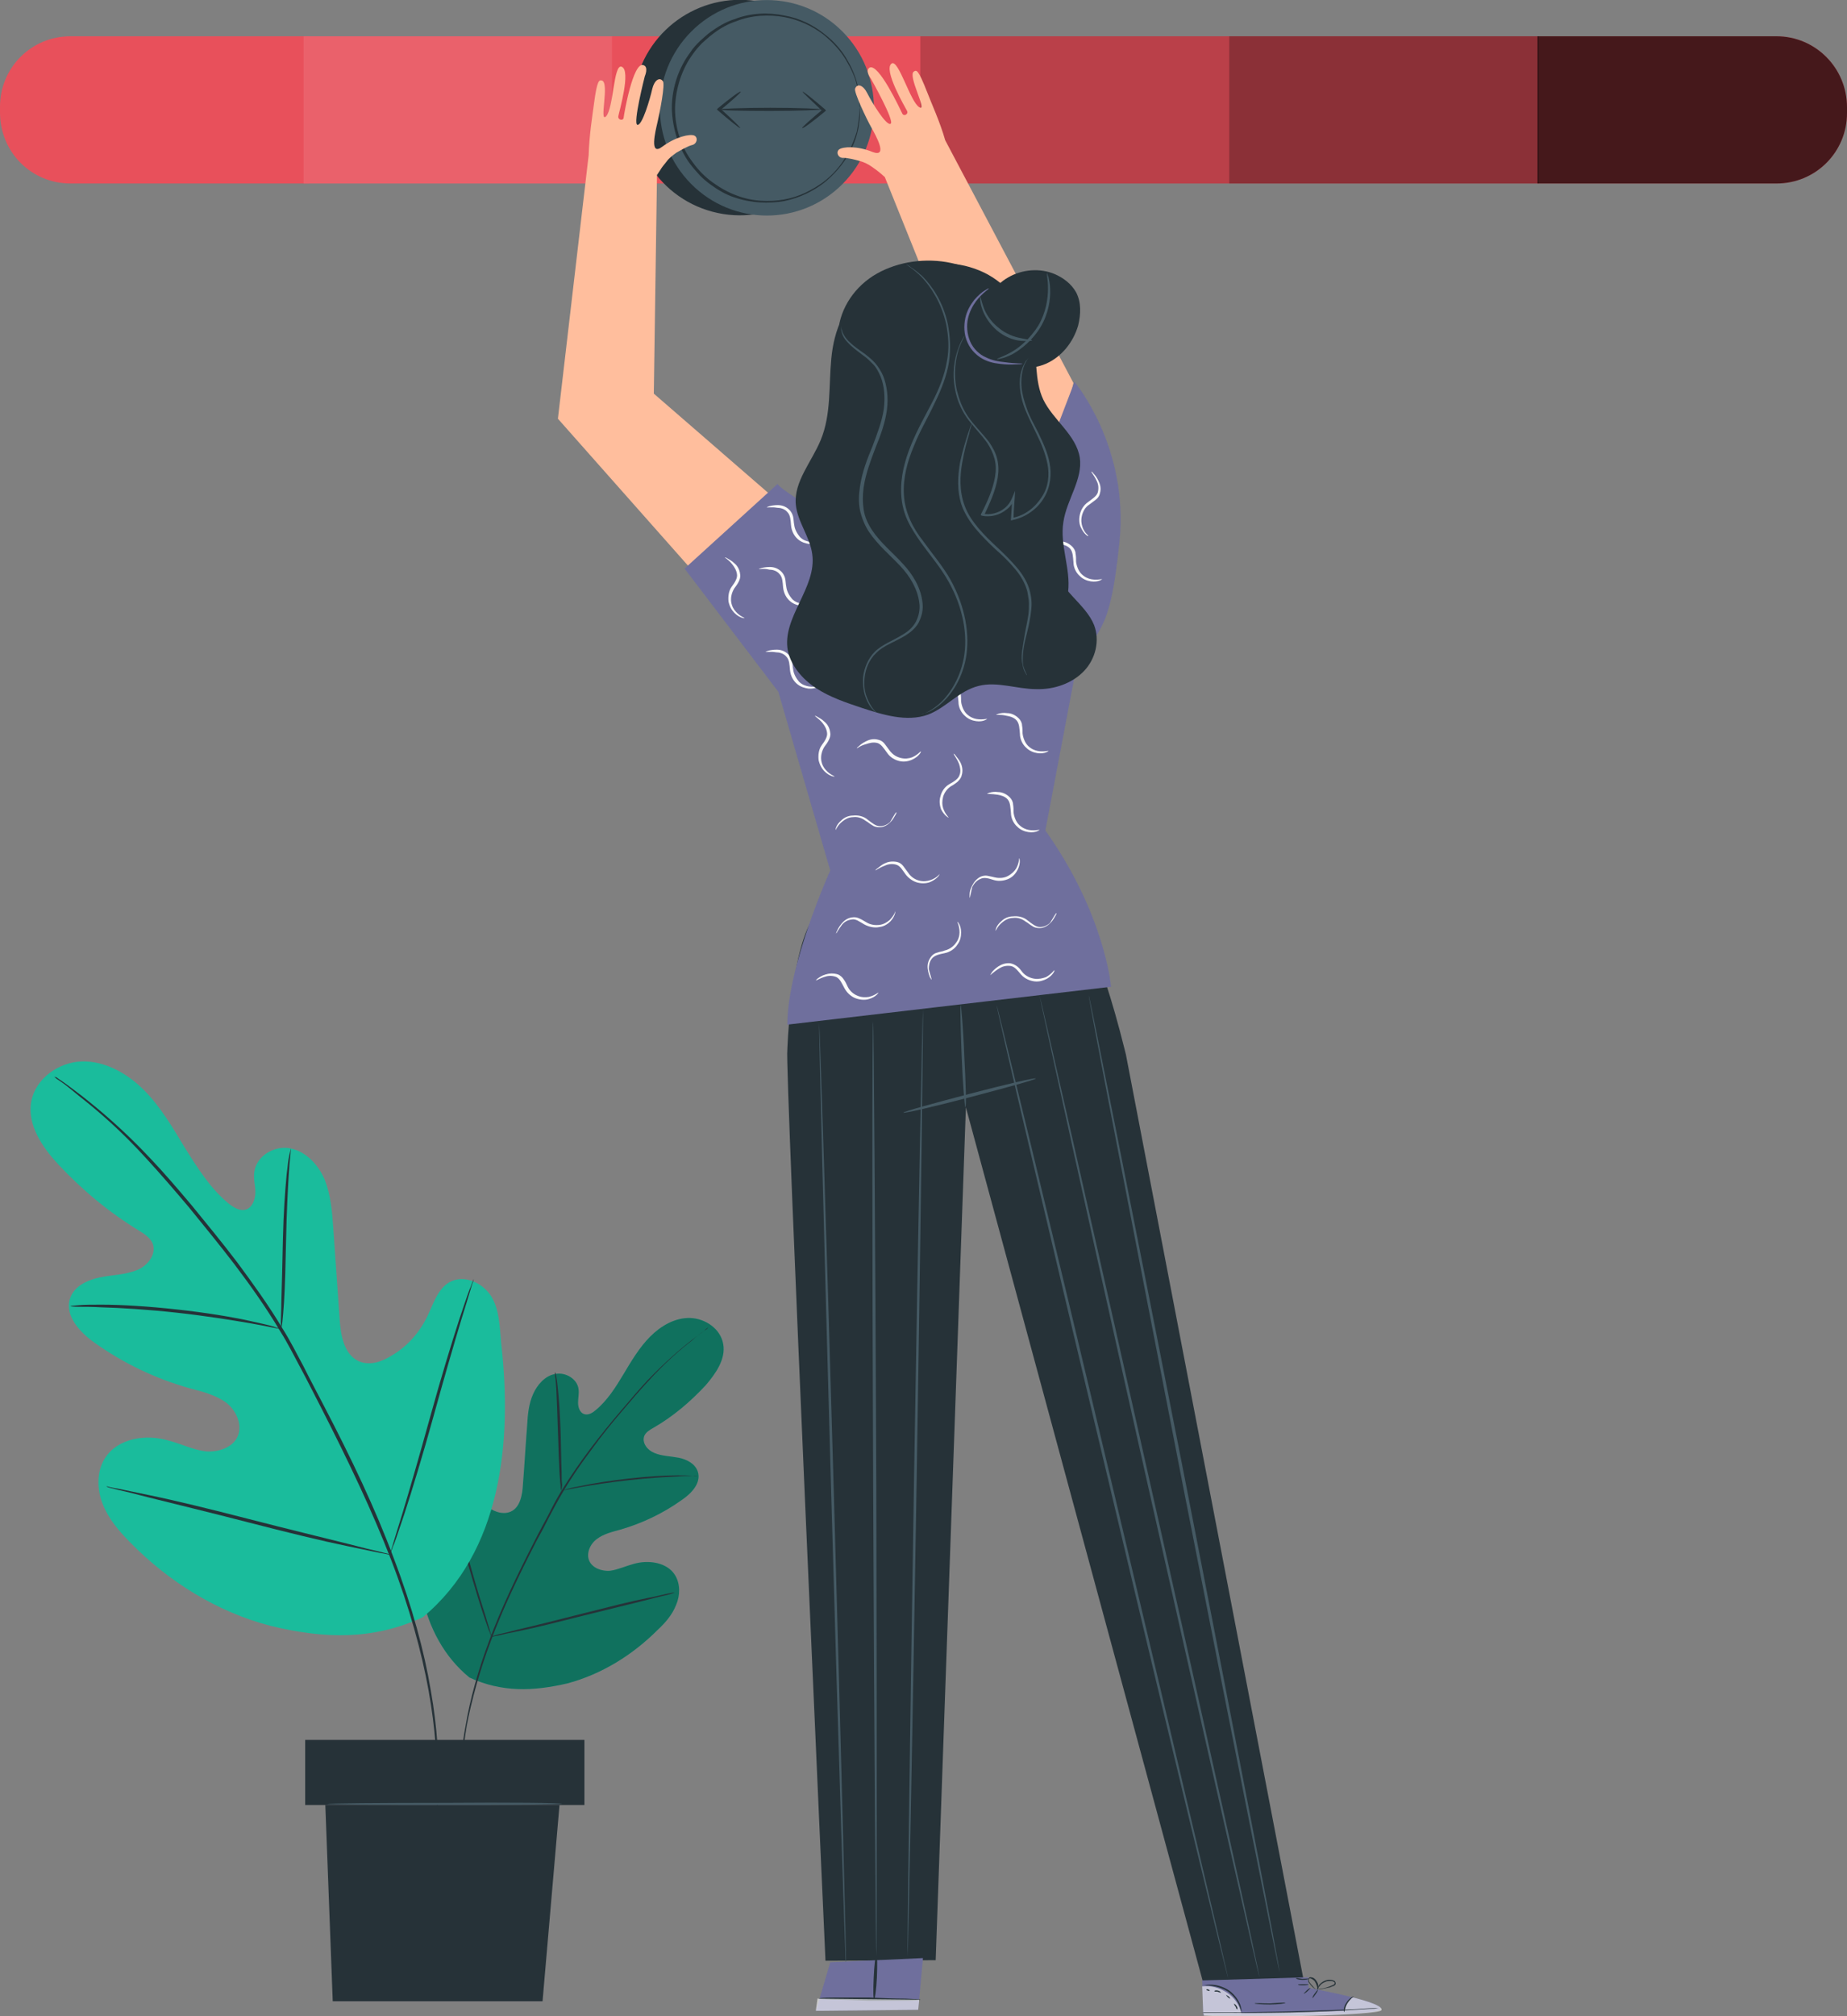 <svg width="99" height="108" viewBox="0 0 99 108" fill="none" xmlns="http://www.w3.org/2000/svg">
<rect x="0" y="0" width="99" height="108" fill="#808080" stroke="none"/>
<g clip-path="url(#clip0_907_478)">
<path d="M16.585 9.829H3.777C1.676 9.829 0 8.143 0 6.029V5.714C0 3.629 1.676 1.943 3.777 1.943H16.585V9.829Z" fill="#E8505B"/>
<path d="M32.858 1.943H16.273V9.829H32.858V1.943Z" fill="#E8505B"/>
<g opacity="0.1">
<path d="M32.858 1.943H16.273V9.829H32.858V1.943Z" fill="white"/>
</g>
<path d="M49.386 1.943H32.801V9.829H49.386V1.943Z" fill="#E8505B"/>
<path d="M65.915 1.943H49.33V9.829H65.915V1.943Z" fill="#E8505B"/>
<g opacity="0.2">
<path d="M65.915 1.943H49.33V9.829H65.915V1.943Z" fill="black"/>
</g>
<path d="M82.472 1.943H65.886V9.829H82.472V1.943Z" fill="#E8505B"/>
<path d="M95.223 9.829H82.415V1.943H95.223C97.296 1.943 99 3.629 99 5.743V6.057C99 8.143 97.324 9.829 95.223 9.829Z" fill="#E8505B"/>
<g opacity="0.4">
<path d="M82.472 1.943H65.886V9.829H82.472V1.943Z" fill="black"/>
</g>
<g opacity="0.7">
<path d="M95.223 9.829H82.415V1.943H95.223C97.296 1.943 99 3.629 99 5.743V6.057C99 8.143 97.324 9.829 95.223 9.829Z" fill="black"/>
</g>
<path d="M45.204 7.235C46.013 4.153 44.184 0.996 41.121 0.183C38.058 -0.631 34.919 1.209 34.111 4.291C33.303 7.373 35.131 10.53 38.194 11.343C41.258 12.156 44.396 10.317 45.204 7.235Z" fill="#263238"/>
<path d="M45.161 9.856C47.401 7.602 47.401 3.948 45.161 1.694C42.92 -0.56 39.288 -0.56 37.048 1.694C34.808 3.948 34.808 7.602 37.048 9.856C39.288 12.11 42.92 12.11 45.161 9.856Z" fill="#455A64"/>
<path d="M46.092 5.771C46.064 5.771 46.092 5.314 45.922 4.543C45.837 4.143 45.638 3.714 45.354 3.229C45.07 2.743 44.644 2.257 44.104 1.829C43.536 1.4 42.826 1.057 42.031 0.914C41.236 0.771 40.299 0.8 39.447 1.143C39.021 1.286 38.595 1.514 38.197 1.829C37.998 1.971 37.828 2.143 37.629 2.314C37.459 2.486 37.288 2.686 37.146 2.886C36.55 3.686 36.209 4.743 36.181 5.8C36.181 6.886 36.522 7.914 37.146 8.714C37.288 8.914 37.459 9.114 37.629 9.286C37.8 9.457 37.998 9.629 38.197 9.771C38.595 10.057 38.992 10.286 39.447 10.457C40.327 10.8 41.236 10.829 42.031 10.686C42.855 10.543 43.536 10.171 44.104 9.771C44.672 9.343 45.07 8.857 45.354 8.371C45.638 7.886 45.808 7.429 45.922 7.057C46.092 6.2 46.064 5.771 46.092 5.771C46.092 5.771 46.092 5.8 46.092 5.857C46.092 5.914 46.092 6 46.092 6.086C46.092 6.2 46.092 6.314 46.064 6.486C46.035 6.629 46.035 6.829 45.978 7C45.893 7.4 45.723 7.857 45.439 8.343C45.155 8.829 44.729 9.343 44.161 9.8C43.593 10.229 42.883 10.6 42.031 10.771C41.207 10.914 40.27 10.886 39.361 10.572C38.907 10.429 38.481 10.171 38.084 9.886C37.885 9.743 37.686 9.571 37.516 9.4C37.345 9.2 37.175 9.029 37.004 8.8C36.38 7.971 36.039 6.886 36.01 5.8C36.01 4.686 36.38 3.629 37.004 2.8C37.146 2.571 37.317 2.4 37.516 2.2C37.714 2.029 37.885 1.857 38.084 1.714C38.481 1.429 38.907 1.171 39.361 1.029C40.242 0.686 41.179 0.657 42.031 0.829C42.855 0.971 43.593 1.343 44.161 1.8C44.729 2.229 45.155 2.743 45.439 3.257C45.723 3.743 45.893 4.229 45.978 4.6C46.035 4.8 46.064 4.971 46.064 5.114C46.092 5.257 46.092 5.4 46.092 5.514C46.092 5.6 46.092 5.686 46.092 5.743V5.771Z" fill="#263238"/>
<path d="M39.674 6.857C39.645 6.886 39.106 6.457 38.481 5.915L38.424 5.857L38.481 5.8C39.134 5.257 39.674 4.857 39.702 4.915C39.731 4.943 39.219 5.4 38.595 5.915V5.8C39.219 6.372 39.702 6.829 39.674 6.857Z" fill="#263238"/>
<path d="M43.025 4.914C43.053 4.886 43.593 5.314 44.218 5.857L44.275 5.914L44.218 5.972C43.565 6.514 43.025 6.914 42.997 6.857C42.968 6.829 43.479 6.372 44.104 5.857V5.972C43.508 5.4 42.997 4.943 43.025 4.914Z" fill="#263238"/>
<path d="M44.047 5.858C44.047 5.886 42.798 5.943 41.293 5.943C39.759 5.943 38.538 5.915 38.538 5.858C38.538 5.829 39.788 5.772 41.293 5.772C42.798 5.772 44.047 5.829 44.047 5.858Z" fill="#263238"/>
<path d="M25.162 89.858C22.407 87.6 22.066 83.743 22.436 80.372C22.492 79.8 22.492 79.2 22.805 78.715C23.117 78.229 23.77 77.943 24.253 78.229C24.651 78.457 24.793 78.972 24.991 79.4C25.247 79.972 25.701 80.457 26.213 80.772C26.553 81 26.979 81.143 27.377 80.972C27.888 80.743 28.002 80.058 28.03 79.515C28.115 78.457 28.172 77.4 28.257 76.343C28.286 75.772 28.343 75.2 28.57 74.686C28.797 74.172 29.223 73.686 29.762 73.6C30.302 73.486 30.955 73.858 31.012 74.429C31.041 74.657 30.984 74.886 30.984 75.143C30.984 75.372 31.069 75.657 31.296 75.743C31.523 75.829 31.75 75.686 31.921 75.543C32.546 75.029 33 74.315 33.426 73.6C33.852 72.886 34.278 72.172 34.846 71.6C35.414 71.029 36.181 70.572 37.004 70.6C37.8 70.629 38.623 71.172 38.765 72C38.907 72.8 38.367 73.572 37.828 74.2C37.004 75.086 36.067 75.886 35.016 76.486C34.818 76.6 34.619 76.715 34.534 76.915C34.392 77.286 34.704 77.686 35.073 77.829C35.471 78 35.925 78 36.38 78.086C36.806 78.172 37.26 78.4 37.402 78.829C37.601 79.429 37.061 80 36.55 80.343C35.556 81.058 34.42 81.6 33.227 81.943C32.801 82.058 32.347 82.172 32.006 82.429C31.637 82.686 31.41 83.2 31.58 83.6C31.75 84 32.262 84.172 32.688 84.143C33.114 84.086 33.54 83.886 33.966 83.772C34.761 83.543 35.755 83.686 36.181 84.372C36.465 84.829 36.465 85.457 36.238 85.972C36.039 86.486 35.67 86.915 35.272 87.286C33.909 88.657 32.233 89.686 30.416 90.172C28.57 90.6 26.894 90.657 25.162 89.858Z" fill="#1ABC9C"/>
<g opacity="0.4">
<path d="M25.162 89.858C22.407 87.6 22.066 83.743 22.436 80.372C22.492 79.8 22.492 79.2 22.805 78.715C23.117 78.229 23.77 77.943 24.253 78.229C24.651 78.457 24.793 78.972 24.991 79.4C25.247 79.972 25.701 80.457 26.213 80.772C26.553 81 26.979 81.143 27.377 80.972C27.888 80.743 28.002 80.058 28.03 79.515C28.115 78.457 28.172 77.4 28.257 76.343C28.286 75.772 28.343 75.2 28.57 74.686C28.797 74.172 29.223 73.686 29.762 73.6C30.302 73.486 30.955 73.858 31.012 74.429C31.041 74.657 30.984 74.886 30.984 75.143C30.984 75.372 31.069 75.657 31.296 75.743C31.523 75.829 31.75 75.686 31.921 75.543C32.546 75.029 33 74.315 33.426 73.6C33.852 72.886 34.278 72.172 34.846 71.6C35.414 71.029 36.181 70.572 37.004 70.6C37.8 70.629 38.623 71.172 38.765 72C38.907 72.8 38.367 73.572 37.828 74.2C37.004 75.086 36.067 75.886 35.016 76.486C34.818 76.6 34.619 76.715 34.534 76.915C34.392 77.286 34.704 77.686 35.073 77.829C35.471 78 35.925 78 36.38 78.086C36.806 78.172 37.26 78.4 37.402 78.829C37.601 79.429 37.061 80 36.55 80.343C35.556 81.058 34.42 81.6 33.227 81.943C32.801 82.058 32.347 82.172 32.006 82.429C31.637 82.686 31.41 83.2 31.58 83.6C31.75 84 32.262 84.172 32.688 84.143C33.114 84.086 33.54 83.886 33.966 83.772C34.761 83.543 35.755 83.686 36.181 84.372C36.465 84.829 36.465 85.457 36.238 85.972C36.039 86.486 35.67 86.915 35.272 87.286C33.909 88.657 32.233 89.686 30.416 90.172C28.57 90.6 26.894 90.657 25.162 89.858Z" fill="black"/>
</g>
<path d="M37.97 71.086C37.97 71.086 37.942 71.115 37.913 71.143C37.856 71.172 37.8 71.229 37.743 71.286C37.572 71.4 37.345 71.572 37.061 71.829C36.465 72.286 35.641 73 34.732 74C34.278 74.486 33.795 75.057 33.284 75.657C32.773 76.257 32.233 76.915 31.722 77.629C31.183 78.343 30.643 79.115 30.16 79.943C29.904 80.372 29.677 80.8 29.45 81.229C29.223 81.686 28.996 82.115 28.74 82.572C27.803 84.4 26.951 86.172 26.326 87.857C25.701 89.514 25.276 91.086 25.02 92.429C24.793 93.772 24.736 94.857 24.707 95.629C24.707 96 24.707 96.314 24.736 96.486C24.736 96.572 24.736 96.657 24.736 96.715C24.736 96.772 24.736 96.8 24.736 96.8C24.736 96.8 24.736 96.772 24.736 96.715C24.736 96.657 24.736 96.572 24.707 96.486C24.679 96.286 24.679 96 24.679 95.6C24.679 94.829 24.707 93.743 24.963 92.4C25.19 91.057 25.616 89.486 26.241 87.829C26.866 86.143 27.718 84.372 28.655 82.543C28.882 82.086 29.138 81.629 29.365 81.2C29.592 80.743 29.819 80.314 30.075 79.886C30.586 79.057 31.126 78.286 31.665 77.572C32.205 76.857 32.745 76.2 33.256 75.6C33.767 75 34.25 74.429 34.704 73.943C35.641 72.972 36.465 72.257 37.061 71.8C37.345 71.572 37.601 71.4 37.743 71.286C37.828 71.229 37.885 71.2 37.913 71.172C37.97 71.086 37.97 71.086 37.97 71.086Z" fill="#263238"/>
<path d="M30.075 79.829C30.075 79.829 30.047 79.743 30.047 79.572C30.018 79.4 30.018 79.172 29.99 78.886C29.961 78.315 29.933 77.543 29.904 76.657C29.876 75.8 29.848 75 29.819 74.429C29.791 74.143 29.791 73.915 29.762 73.772C29.734 73.6 29.734 73.515 29.762 73.515C29.762 73.515 29.791 73.6 29.819 73.743C29.848 73.886 29.876 74.115 29.904 74.4C29.961 74.972 30.018 75.743 30.047 76.629C30.075 77.486 30.075 78.257 30.103 78.858C30.103 79.115 30.103 79.343 30.132 79.543C30.103 79.743 30.103 79.829 30.075 79.829Z" fill="#263238"/>
<path d="M37.402 79.057C37.402 79.057 37.288 79.057 37.118 79.057C36.919 79.057 36.664 79.057 36.323 79.086C35.67 79.115 34.732 79.172 33.71 79.286C32.688 79.4 31.779 79.543 31.126 79.657C30.785 79.715 30.529 79.772 30.359 79.8C30.189 79.829 30.075 79.857 30.075 79.857C30.075 79.857 30.16 79.829 30.359 79.772C30.529 79.715 30.813 79.657 31.126 79.6C31.779 79.457 32.688 79.314 33.71 79.2C34.732 79.086 35.641 79.029 36.323 79.029C36.664 79.029 36.919 79.029 37.118 79.057C37.317 79.029 37.402 79.057 37.402 79.057Z" fill="#263238"/>
<path d="M26.326 87.657C26.326 87.657 26.298 87.629 26.298 87.572C26.27 87.486 26.241 87.4 26.184 87.286C26.099 87.057 25.985 86.715 25.843 86.286C25.559 85.429 25.219 84.229 24.821 82.886C24.452 81.543 24.111 80.343 23.827 79.486C23.685 79.057 23.6 78.715 23.515 78.457C23.486 78.343 23.458 78.257 23.43 78.172C23.401 78.115 23.401 78.086 23.401 78.086C23.401 78.086 23.43 78.115 23.458 78.172C23.486 78.257 23.515 78.343 23.572 78.457C23.657 78.686 23.77 79.029 23.912 79.457C24.196 80.314 24.537 81.514 24.935 82.857C25.304 84.2 25.645 85.4 25.929 86.257C26.071 86.686 26.156 87.029 26.241 87.286C26.27 87.4 26.298 87.486 26.326 87.572C26.298 87.629 26.326 87.657 26.326 87.657Z" fill="#263238"/>
<path d="M36.152 85.314C36.152 85.314 36.124 85.343 36.067 85.343C35.982 85.372 35.897 85.4 35.783 85.429C35.528 85.486 35.158 85.572 34.732 85.686C33.852 85.914 32.631 86.2 31.268 86.543C29.904 86.886 28.683 87.2 27.803 87.372C27.349 87.457 26.979 87.543 26.752 87.6C26.639 87.629 26.553 87.629 26.468 87.657C26.411 87.657 26.355 87.686 26.355 87.657C26.355 87.657 26.383 87.629 26.44 87.629C26.525 87.6 26.61 87.572 26.724 87.543C26.979 87.486 27.349 87.4 27.775 87.286C28.655 87.086 29.876 86.772 31.239 86.429C32.602 86.086 33.824 85.772 34.704 85.6C35.158 85.514 35.499 85.429 35.755 85.372C35.868 85.343 35.954 85.343 36.039 85.314C36.124 85.314 36.152 85.314 36.152 85.314Z" fill="#263238"/>
<path d="M22.663 86.629C26.894 83.115 27.462 77.2 26.866 71.972C26.781 71.086 26.781 70.172 26.326 69.429C25.843 68.686 24.849 68.257 24.083 68.686C23.458 69.057 23.231 69.829 22.918 70.486C22.492 71.372 21.839 72.115 21.015 72.6C20.476 72.943 19.823 73.172 19.226 72.914C18.431 72.543 18.261 71.514 18.204 70.657C18.09 69.029 17.977 67.4 17.863 65.772C17.806 64.886 17.721 64 17.409 63.2C17.068 62.4 16.415 61.686 15.563 61.514C14.711 61.343 13.745 61.914 13.632 62.772C13.575 63.143 13.688 63.486 13.688 63.857C13.688 64.229 13.546 64.629 13.234 64.772C12.893 64.914 12.524 64.686 12.24 64.457C11.274 63.657 10.593 62.572 9.911 61.486C9.258 60.4 8.605 59.286 7.725 58.4C6.844 57.514 5.651 56.829 4.402 56.857C3.152 56.886 1.903 57.772 1.676 59C1.448 60.257 2.272 61.457 3.124 62.372C4.402 63.743 5.85 64.943 7.441 65.914C7.725 66.086 8.037 66.286 8.179 66.6C8.406 67.172 7.923 67.8 7.355 68.029C6.731 68.286 6.021 68.286 5.339 68.429C4.657 68.572 3.948 68.914 3.749 69.572C3.465 70.486 4.288 71.372 5.055 71.914C6.617 73.029 8.349 73.857 10.195 74.372C10.849 74.543 11.53 74.714 12.098 75.114C12.638 75.514 13.007 76.286 12.751 76.915C12.496 77.543 11.7 77.8 11.019 77.743C10.337 77.657 9.713 77.343 9.059 77.172C7.838 76.8 6.305 77.029 5.623 78.114C5.169 78.829 5.197 79.8 5.509 80.572C5.822 81.372 6.39 82.029 6.986 82.629C9.059 84.743 11.644 86.343 14.484 87.086C17.409 87.8 19.993 87.857 22.663 86.629Z" fill="#1ABC9C"/>
<path d="M2.897 57.657C2.897 57.657 2.925 57.686 2.982 57.743C3.039 57.8 3.152 57.857 3.266 57.943C3.522 58.114 3.862 58.4 4.317 58.772C5.225 59.486 6.503 60.572 7.895 62.114C8.605 62.886 9.343 63.743 10.139 64.686C10.905 65.629 11.729 66.629 12.581 67.743C13.405 68.829 14.257 70.029 15.023 71.314C15.421 71.943 15.762 72.629 16.131 73.314C16.5 74 16.841 74.686 17.21 75.4C18.658 78.229 19.965 80.972 20.959 83.543C21.953 86.114 22.606 88.514 22.975 90.572C23.344 92.629 23.429 94.314 23.429 95.486C23.429 96.057 23.429 96.514 23.401 96.829C23.401 96.972 23.401 97.086 23.401 97.171C23.401 97.257 23.401 97.286 23.401 97.286C23.401 97.286 23.401 97.257 23.429 97.171C23.429 97.086 23.458 96.972 23.458 96.829C23.486 96.514 23.515 96.057 23.515 95.486C23.515 94.314 23.458 92.6 23.089 90.543C22.748 88.486 22.095 86.057 21.101 83.457C20.135 80.857 18.829 78.114 17.352 75.286C16.983 74.572 16.614 73.886 16.273 73.2C15.904 72.514 15.563 71.829 15.165 71.2C14.398 69.914 13.546 68.743 12.723 67.629C11.899 66.543 11.047 65.514 10.28 64.572C9.485 63.629 8.747 62.772 8.037 62.029C6.617 60.514 5.311 59.429 4.402 58.714C3.947 58.371 3.578 58.086 3.323 57.914C3.209 57.829 3.096 57.772 3.039 57.714C2.925 57.686 2.897 57.657 2.897 57.657Z" fill="#263238"/>
<path d="M15.08 71.172C15.08 71.172 15.108 71.029 15.137 70.8C15.165 70.543 15.194 70.2 15.222 69.772C15.279 68.886 15.307 67.686 15.336 66.343C15.364 65 15.421 63.8 15.478 62.915C15.506 62.486 15.534 62.115 15.563 61.886C15.591 61.629 15.591 61.515 15.591 61.515C15.591 61.515 15.563 61.657 15.506 61.886C15.449 62.115 15.421 62.486 15.364 62.915C15.279 63.8 15.194 65 15.165 66.343C15.137 67.657 15.108 68.858 15.08 69.772C15.08 70.172 15.052 70.543 15.052 70.8C15.052 71.029 15.08 71.172 15.08 71.172Z" fill="#263238"/>
<path d="M3.777 69.972C3.777 69.972 3.947 70 4.231 70C4.515 70 4.941 70 5.453 70.029C6.475 70.057 7.895 70.143 9.457 70.314C11.019 70.486 12.439 70.714 13.433 70.886C13.944 70.972 14.342 71.057 14.626 71.114C14.91 71.171 15.08 71.2 15.08 71.2C15.08 71.2 14.938 71.143 14.654 71.057C14.37 70.972 13.973 70.886 13.461 70.772C12.439 70.543 11.047 70.314 9.485 70.143C7.923 69.972 6.503 69.886 5.453 69.886C4.941 69.886 4.515 69.886 4.231 69.914C3.919 69.943 3.777 69.943 3.777 69.972Z" fill="#263238"/>
<path d="M20.902 83.257C20.902 83.257 20.93 83.2 20.959 83.115C21.015 83 21.044 82.858 21.129 82.686C21.271 82.315 21.441 81.772 21.669 81.115C22.095 79.8 22.663 77.943 23.231 75.886C23.799 73.829 24.338 71.972 24.736 70.657C24.935 70 25.105 69.486 25.219 69.086C25.275 68.915 25.304 68.772 25.36 68.657C25.389 68.572 25.389 68.515 25.389 68.515C25.389 68.515 25.36 68.572 25.332 68.657C25.275 68.772 25.247 68.915 25.162 69.086C25.02 69.457 24.849 70 24.622 70.657C24.196 71.972 23.628 73.829 23.06 75.886C22.492 77.943 21.953 79.8 21.555 81.115C21.356 81.772 21.186 82.286 21.072 82.686C21.015 82.858 20.987 83 20.93 83.115C20.902 83.2 20.902 83.257 20.902 83.257Z" fill="#263238"/>
<path d="M5.708 79.629C5.708 79.629 5.765 79.657 5.85 79.686C5.964 79.714 6.106 79.743 6.305 79.8C6.702 79.886 7.27 80.028 7.923 80.2C9.287 80.543 11.189 81 13.291 81.543C15.392 82.086 17.267 82.543 18.658 82.829C19.34 82.971 19.908 83.086 20.305 83.171C20.476 83.2 20.646 83.228 20.76 83.257C20.873 83.286 20.93 83.286 20.93 83.286C20.93 83.286 20.873 83.257 20.788 83.228C20.675 83.2 20.533 83.171 20.334 83.114C19.936 83.028 19.368 82.886 18.715 82.714C17.352 82.371 15.449 81.914 13.348 81.371C11.246 80.829 9.372 80.371 7.98 80.086C7.299 79.943 6.731 79.829 6.333 79.743C6.163 79.714 5.992 79.686 5.879 79.657C5.765 79.629 5.737 79.6 5.708 79.629Z" fill="#263238"/>
<path d="M17.437 96.686L17.835 107.2H29.081L29.99 96.686H17.437Z" fill="#263238"/>
<path d="M31.325 93.2H16.358V96.686H31.325V93.2Z" fill="#263238"/>
<path d="M30.132 96.629C30.132 96.657 27.32 96.686 23.827 96.686C20.334 96.686 17.523 96.657 17.523 96.629C17.523 96.6 20.334 96.572 23.827 96.572C27.32 96.543 30.132 96.572 30.132 96.629Z" fill="#455A64"/>
<path d="M69.862 106L60.349 56.486C60.32 56.4 60.32 56.343 60.292 56.257C58.843 50.429 57.679 49 57.679 49L43.451 49.4C42.343 51.429 42.201 56.257 42.201 56.257C42.059 56.857 44.246 105.029 44.246 105.029L50.153 105L51.772 59.314L64.466 106.114L69.862 106Z" fill="#263238"/>
<path d="M55.521 57.771C55.521 57.829 53.959 58.257 51.999 58.771C50.039 59.286 48.421 59.657 48.421 59.6C48.421 59.543 49.983 59.114 51.942 58.6C53.902 58.086 55.492 57.714 55.521 57.771Z" fill="#455A64"/>
<path d="M45.354 105.628C45.325 105.628 44.956 94.257 44.559 80.228C44.161 66.2 43.877 54.8 43.905 54.8C43.934 54.8 44.303 66.171 44.7 80.2C45.098 94.228 45.382 105.628 45.354 105.628Z" fill="#455A64"/>
<path d="M46.972 104.771C46.944 104.771 46.859 93.572 46.802 79.743C46.745 65.914 46.745 54.714 46.802 54.714C46.83 54.714 46.916 65.914 46.972 79.743C47.001 93.572 47.001 104.771 46.972 104.771Z" fill="#455A64"/>
<path d="M49.472 54.057C49.5 54.057 49.358 65.4 49.131 79.429C48.904 93.429 48.676 104.8 48.648 104.8C48.62 104.8 48.762 93.457 48.989 79.429C49.216 65.4 49.443 54.057 49.472 54.057Z" fill="#455A64"/>
<path d="M51.743 59.314C51.715 59.314 51.602 58.086 51.545 56.572C51.488 55.057 51.459 53.829 51.488 53.829C51.516 53.829 51.63 55.057 51.687 56.572C51.772 58.086 51.8 59.314 51.743 59.314Z" fill="#455A64"/>
<path d="M65.83 105.971C65.801 105.971 62.961 94.314 59.553 79.914C56.117 65.514 53.362 53.829 53.419 53.829C53.447 53.829 56.287 65.486 59.695 79.886C63.103 94.257 65.858 105.943 65.83 105.971Z" fill="#455A64"/>
<path d="M67.505 105.914C67.477 105.914 64.807 94.143 61.541 79.629C58.275 65.115 55.691 53.315 55.719 53.315C55.748 53.315 58.417 65.057 61.683 79.6C64.949 94.115 67.562 105.914 67.505 105.914Z" fill="#455A64"/>
<path d="M68.584 105.629C68.556 105.629 66.227 93.943 63.387 79.486C60.576 65.029 58.304 53.315 58.361 53.315C58.389 53.315 60.718 65 63.558 79.457C66.369 93.886 68.641 105.629 68.584 105.629Z" fill="#455A64"/>
<path d="M44.502 29.286L35.045 21.086L35.215 9.371L35.386 9.114C35.471 8.971 35.584 8.829 35.726 8.657C35.868 8.457 36.067 8.314 36.266 8.171C36.522 8.029 36.862 7.829 37.089 7.771C37.373 7.714 37.43 7.343 37.203 7.257C36.976 7.171 36.237 7.314 35.499 7.857C34.789 8.4 35.13 7.029 35.243 6.543C35.357 6.057 35.669 4.486 35.528 4.343C35.357 4.114 35.073 4.286 34.959 4.771C34.846 5.286 34.42 6.743 34.164 6.686C33.909 6.629 34.562 4.086 34.562 4.086C34.562 4.086 34.789 3.571 34.477 3.486C33.937 3.314 33.454 6.057 33.426 6.314C33.398 6.486 33.114 6.429 33.142 6.229C33.17 6.029 33.852 3.743 33.312 3.571C32.886 3.429 32.886 5.8 32.489 6.229C32.091 6.629 32.688 4.429 32.262 4.314C32.12 4.286 32.006 4.257 31.836 5.571C31.75 6.2 31.58 7.286 31.552 8.314L29.904 22.429L39.447 33.2L44.502 29.286Z" fill="#FFBE9D"/>
<path d="M44.502 105.114L43.735 107.714L49.216 107.657L49.471 104.886L44.502 105.114Z" fill="#6F6F9D"/>
<path d="M49.33 107.114C49.33 107.143 49.017 107.171 48.534 107.171C48.051 107.171 47.342 107.171 46.603 107.171C45.893 107.143 45.24 107.114 44.672 107.114C44.189 107.086 43.877 107.086 43.877 107.057C43.877 107.029 44.189 107 44.672 107C45.155 107 45.865 107 46.603 107C47.313 107.029 47.966 107.057 48.534 107.057C49.017 107.086 49.33 107.086 49.33 107.114Z" fill="#263238"/>
<path d="M46.972 104.771C47.029 104.771 47.029 105.286 47.001 105.943C46.972 106.571 46.887 107.114 46.859 107.114C46.802 107.114 46.802 106.6 46.83 105.943C46.859 105.286 46.916 104.771 46.972 104.771Z" fill="#263238"/>
<g opacity="0.6">
<path d="M43.735 107.714L49.216 107.657L49.273 107.114L43.82 107.057L43.735 107.657" fill="white"/>
</g>
<path d="M48.989 3.828C48.62 4.028 49.755 6.028 49.273 5.743C48.79 5.457 48.165 3.171 47.796 3.4C47.313 3.714 48.534 5.771 48.62 5.943C48.705 6.114 48.449 6.257 48.364 6.086C48.25 5.857 47.086 3.343 46.603 3.628C46.348 3.8 46.688 4.228 46.688 4.228C46.688 4.228 47.966 6.486 47.739 6.628C47.512 6.771 46.717 5.457 46.49 5C46.262 4.543 45.95 4.457 45.836 4.743C45.751 4.914 46.433 6.343 46.688 6.8C46.944 7.257 47.626 8.457 46.774 8.143C45.95 7.8 45.183 7.857 44.984 8C44.786 8.143 44.928 8.486 45.212 8.457C45.439 8.457 45.808 8.543 46.092 8.628C46.319 8.686 46.546 8.8 46.745 8.943C46.916 9.057 47.057 9.171 47.2 9.286L47.427 9.486L52.169 21.257L47.853 31.343L54.527 33.857L57.537 20.514L50.664 7.514C50.38 6.514 49.926 5.543 49.699 4.943C49.216 3.714 49.131 3.743 48.989 3.828Z" fill="#FFBE9D"/>
<path d="M70.146 106.485L70.118 105.914L64.438 106.085L64.495 107.943H64.836C66.397 107.971 72.787 108.028 73.81 107.714C75.002 107.371 70.146 106.485 70.146 106.485Z" fill="#6F6F9D"/>
<g opacity="0.6">
<path d="M66.54 107.857C66.454 107.428 66.17 107 65.773 106.743C65.375 106.485 64.921 106.343 64.438 106.4L64.495 107.885L66.54 107.857Z" fill="white"/>
</g>
<g opacity="0.6">
<path d="M72.532 107C72.532 107 74.236 107.4 74.037 107.686C73.838 107.943 67.363 108.114 64.523 107.971V107.857L72.049 107.714C72.049 107.686 72.191 107 72.532 107Z" fill="white"/>
</g>
<path d="M64.409 107.828C64.409 107.828 64.438 107.828 64.495 107.828C64.58 107.828 64.665 107.828 64.779 107.828C65.063 107.828 65.403 107.828 65.801 107.828C66.681 107.828 67.874 107.828 69.209 107.8C70.544 107.771 71.737 107.714 72.617 107.657C73.014 107.628 73.355 107.6 73.639 107.6C73.753 107.6 73.838 107.571 73.923 107.571C73.98 107.571 74.008 107.571 74.008 107.571C74.008 107.571 73.98 107.571 73.923 107.571C73.838 107.571 73.753 107.571 73.639 107.571C73.355 107.571 73.014 107.6 72.617 107.628C71.737 107.657 70.544 107.714 69.237 107.743C67.903 107.771 66.71 107.8 65.829 107.8C65.432 107.8 65.091 107.8 64.807 107.8C64.694 107.8 64.608 107.8 64.523 107.8C64.466 107.828 64.409 107.828 64.409 107.828Z" fill="#263238"/>
<path d="M72.049 107.771C72.077 107.771 72.077 107.543 72.219 107.314C72.361 107.086 72.56 106.943 72.56 106.943C72.56 106.914 72.305 107.028 72.162 107.286C71.992 107.514 72.02 107.771 72.049 107.771Z" fill="#263238"/>
<path d="M70.345 107.028C70.373 107.028 70.43 106.942 70.515 106.828C70.601 106.714 70.657 106.6 70.629 106.6C70.601 106.6 70.544 106.685 70.459 106.8C70.373 106.914 70.345 107 70.345 107.028Z" fill="#263238"/>
<path d="M69.891 106.8C69.891 106.8 70.004 106.742 70.089 106.657C70.175 106.571 70.26 106.485 70.231 106.485C70.231 106.485 70.118 106.542 70.033 106.628C69.947 106.714 69.862 106.8 69.891 106.8Z" fill="#263238"/>
<path d="M69.578 106.314C69.578 106.343 69.72 106.343 69.862 106.343C70.033 106.343 70.146 106.314 70.146 106.314C70.146 106.286 70.004 106.286 69.862 106.286C69.72 106.286 69.578 106.286 69.578 106.314Z" fill="#263238"/>
<path d="M69.465 105.971C69.465 106 69.607 106.057 69.805 106.057C70.004 106.057 70.146 106.028 70.146 106C70.146 105.971 70.004 106 69.805 106C69.635 105.971 69.465 105.943 69.465 105.971Z" fill="#263238"/>
<path d="M70.515 106.542C70.515 106.542 70.657 106.571 70.885 106.542C70.998 106.514 71.14 106.485 71.282 106.457C71.339 106.428 71.424 106.4 71.509 106.371C71.538 106.342 71.595 106.314 71.595 106.257C71.595 106.2 71.566 106.142 71.538 106.114C71.197 105.942 70.856 106.142 70.714 106.314C70.657 106.4 70.629 106.485 70.601 106.542C70.601 106.6 70.601 106.628 70.601 106.628C70.601 106.628 70.629 106.485 70.771 106.342C70.828 106.257 70.941 106.2 71.083 106.142C71.197 106.114 71.396 106.085 71.509 106.171C71.566 106.2 71.538 106.285 71.481 106.314C71.424 106.342 71.339 106.371 71.282 106.4C71.14 106.457 71.027 106.485 70.913 106.514C70.657 106.542 70.515 106.542 70.515 106.542Z" fill="#263238"/>
<path d="M70.629 106.571C70.629 106.571 70.686 106.485 70.657 106.343C70.657 106.257 70.601 106.171 70.544 106.085C70.487 106 70.402 105.914 70.231 105.914C70.146 105.914 70.118 106.028 70.118 106.085C70.118 106.143 70.146 106.2 70.175 106.228C70.231 106.314 70.288 106.371 70.345 106.428C70.459 106.543 70.544 106.571 70.544 106.571C70.544 106.571 70.459 106.514 70.373 106.4C70.317 106.343 70.26 106.285 70.203 106.2C70.146 106.143 70.118 106 70.203 105.971C70.288 105.971 70.402 106.057 70.459 106.114C70.515 106.2 70.544 106.257 70.572 106.343C70.629 106.485 70.601 106.571 70.629 106.571Z" fill="#263238"/>
<path d="M64.495 106.371C64.495 106.371 64.665 106.343 64.921 106.371C65.176 106.4 65.517 106.485 65.829 106.685C66.142 106.914 66.341 107.2 66.426 107.428C66.511 107.657 66.54 107.8 66.54 107.8C66.54 107.8 66.54 107.771 66.54 107.685C66.54 107.628 66.511 107.514 66.483 107.4C66.397 107.171 66.199 106.857 65.886 106.628C65.546 106.4 65.176 106.314 64.921 106.314C64.779 106.314 64.694 106.314 64.608 106.343C64.523 106.371 64.495 106.371 64.495 106.371Z" fill="#263238"/>
<path d="M67.249 107.314C67.249 107.342 67.619 107.371 68.073 107.371C68.528 107.371 68.897 107.314 68.897 107.285C68.897 107.257 68.528 107.285 68.073 107.314C67.619 107.314 67.249 107.285 67.249 107.314Z" fill="#263238"/>
<path d="M66.142 107.342C66.142 107.342 66.17 107.428 66.227 107.485C66.255 107.571 66.284 107.628 66.312 107.628C66.341 107.628 66.341 107.542 66.284 107.457C66.227 107.371 66.142 107.314 66.142 107.342Z" fill="#263238"/>
<path d="M65.716 106.857C65.716 106.857 65.744 106.914 65.801 106.971C65.858 107.028 65.915 107.057 65.943 107.057C65.943 107.057 65.915 107 65.858 106.943C65.773 106.886 65.716 106.857 65.716 106.857Z" fill="#263238"/>
<path d="M65.091 106.657C65.091 106.686 65.176 106.686 65.261 106.686C65.347 106.714 65.403 106.743 65.432 106.743C65.46 106.743 65.403 106.657 65.29 106.629C65.176 106.6 65.091 106.629 65.091 106.657Z" fill="#263238"/>
<path d="M64.665 106.571C64.665 106.6 64.694 106.628 64.75 106.628C64.807 106.657 64.836 106.657 64.836 106.628C64.836 106.6 64.807 106.571 64.75 106.571C64.722 106.543 64.694 106.543 64.665 106.571Z" fill="#263238"/>
<path d="M57.565 36.4L56.032 44.486C59.241 49 59.553 52.857 59.553 52.857L42.201 54.886C42.201 51.714 44.502 46.629 44.502 46.629L41.719 37.057L36.692 30.457L41.69 25.914C41.605 26.171 46.376 28.943 46.376 28.943L53.249 29C53.249 29 53.646 29.029 54.243 29.2L57.594 20.457C57.594 20.457 60.519 23.914 60.008 29C59.44 34.571 58.787 33.2 57.565 36.4Z" fill="#6F6F9D"/>
<path d="M48.052 43.514C48.052 43.514 48.052 43.572 47.995 43.657C47.938 43.743 47.881 43.886 47.739 44.029C47.597 44.172 47.398 44.314 47.143 44.314C47.001 44.314 46.859 44.286 46.745 44.2C46.632 44.143 46.518 44.029 46.404 43.972C46.177 43.8 45.95 43.743 45.723 43.772C45.496 43.772 45.297 43.886 45.155 44C44.871 44.229 44.814 44.457 44.786 44.457C44.786 44.457 44.786 44.2 45.098 43.943C45.24 43.8 45.467 43.686 45.723 43.686C45.978 43.657 46.291 43.714 46.518 43.914C46.745 44.086 46.944 44.257 47.171 44.257C47.398 44.257 47.597 44.143 47.711 44.029C47.91 43.686 48.023 43.486 48.052 43.514Z" fill="#FAFAFA"/>
<path d="M56.628 48.914C56.628 48.914 56.628 48.971 56.571 49.057C56.515 49.143 56.458 49.285 56.316 49.428C56.174 49.571 55.975 49.714 55.719 49.714C55.578 49.714 55.435 49.685 55.322 49.6C55.208 49.543 55.095 49.428 54.981 49.371C54.754 49.2 54.527 49.143 54.3 49.171C54.072 49.171 53.873 49.285 53.731 49.4C53.447 49.628 53.391 49.857 53.362 49.857C53.362 49.857 53.362 49.6 53.675 49.343C53.817 49.2 54.044 49.086 54.3 49.086C54.555 49.057 54.867 49.114 55.095 49.314C55.322 49.486 55.521 49.657 55.748 49.657C55.975 49.657 56.174 49.543 56.287 49.428C56.486 49.114 56.6 48.886 56.628 48.914Z" fill="#FAFAFA"/>
<path d="M51.119 40.371C51.119 40.371 51.176 40.4 51.232 40.485C51.289 40.571 51.403 40.685 51.488 40.857C51.573 41.028 51.63 41.285 51.545 41.542C51.516 41.685 51.403 41.8 51.318 41.885C51.204 41.971 51.09 42.057 50.977 42.114C50.75 42.257 50.608 42.485 50.551 42.685C50.494 42.914 50.494 43.114 50.551 43.285C50.664 43.628 50.863 43.771 50.835 43.8C50.835 43.8 50.608 43.685 50.437 43.343C50.38 43.171 50.324 42.914 50.409 42.657C50.466 42.4 50.636 42.142 50.892 42C51.147 41.857 51.374 41.714 51.431 41.514C51.516 41.314 51.46 41.085 51.403 40.914C51.261 40.571 51.09 40.4 51.119 40.371Z" fill="#FAFAFA"/>
<path d="M51.971 48.086C51.971 48.086 51.971 48.028 51.971 47.914C51.971 47.8 51.999 47.657 52.084 47.486C52.169 47.314 52.283 47.114 52.539 46.971C52.652 46.914 52.823 46.886 52.936 46.914C53.078 46.943 53.22 46.971 53.334 47C53.59 47.057 53.845 47.028 54.044 46.914C54.243 46.8 54.385 46.657 54.47 46.514C54.64 46.2 54.612 45.971 54.64 45.971C54.64 45.971 54.725 46.228 54.555 46.571C54.47 46.743 54.328 46.943 54.101 47.057C53.873 47.171 53.561 47.228 53.277 47.143C52.993 47.057 52.766 46.971 52.539 47.086C52.34 47.171 52.198 47.343 52.113 47.514C52.028 47.857 51.999 48.114 51.971 48.086Z" fill="#FAFAFA"/>
<path d="M53.078 52.228C53.078 52.228 53.107 52.171 53.163 52.086C53.22 52 53.334 51.886 53.504 51.771C53.675 51.657 53.902 51.571 54.157 51.6C54.299 51.628 54.413 51.685 54.527 51.771C54.64 51.857 54.725 51.971 54.811 52.086C54.981 52.285 55.237 52.4 55.464 52.428C55.691 52.457 55.89 52.4 56.06 52.343C56.373 52.171 56.486 51.971 56.515 51.971C56.543 51.971 56.458 52.228 56.117 52.428C55.947 52.514 55.719 52.6 55.464 52.571C55.208 52.543 54.924 52.428 54.725 52.2C54.527 51.971 54.385 51.771 54.157 51.743C53.93 51.714 53.731 51.771 53.589 51.857C53.249 52.057 53.078 52.257 53.078 52.228Z" fill="#FAFAFA"/>
<path d="M43.735 52.514C43.735 52.514 43.763 52.457 43.849 52.4C43.934 52.343 44.047 52.257 44.246 52.2C44.416 52.143 44.672 52.114 44.928 52.2C45.041 52.257 45.155 52.343 45.24 52.486C45.325 52.6 45.382 52.743 45.439 52.857C45.552 53.086 45.751 53.257 45.978 53.343C46.177 53.429 46.404 53.429 46.575 53.4C46.916 53.314 47.086 53.143 47.086 53.172C47.086 53.172 46.972 53.4 46.575 53.514C46.404 53.572 46.149 53.572 45.893 53.486C45.638 53.4 45.41 53.2 45.268 52.943C45.126 52.686 45.041 52.457 44.842 52.343C44.644 52.257 44.416 52.257 44.246 52.314C43.934 52.4 43.735 52.543 43.735 52.514Z" fill="#FAFAFA"/>
<path d="M53.391 38.285C53.391 38.285 53.447 38.257 53.533 38.228C53.646 38.2 53.788 38.171 53.987 38.2C54.186 38.2 54.413 38.285 54.612 38.486C54.697 38.571 54.782 38.714 54.782 38.857C54.811 39 54.811 39.143 54.811 39.285C54.839 39.543 54.953 39.8 55.095 39.943C55.265 40.114 55.464 40.2 55.634 40.228C55.975 40.285 56.202 40.2 56.202 40.228C56.202 40.228 56.004 40.4 55.606 40.343C55.407 40.314 55.18 40.228 55.01 40.057C54.811 39.886 54.669 39.6 54.669 39.314C54.64 39.028 54.64 38.771 54.498 38.6C54.356 38.428 54.129 38.371 53.959 38.343C53.618 38.257 53.391 38.314 53.391 38.285Z" fill="#FAFAFA"/>
<path d="M58.503 25.257C58.503 25.257 58.559 25.285 58.616 25.371C58.701 25.457 58.787 25.571 58.872 25.742C58.957 25.914 59.042 26.142 58.957 26.428C58.929 26.571 58.843 26.685 58.73 26.771C58.616 26.857 58.503 26.942 58.389 27.028C58.162 27.171 58.048 27.4 57.991 27.628C57.935 27.857 57.963 28.057 58.02 28.228C58.133 28.571 58.361 28.685 58.332 28.714C58.332 28.742 58.105 28.628 57.935 28.257C57.849 28.085 57.821 27.828 57.878 27.571C57.935 27.314 58.077 27.057 58.332 26.885C58.559 26.714 58.787 26.571 58.843 26.371C58.9 26.143 58.872 25.942 58.787 25.771C58.645 25.457 58.474 25.285 58.503 25.257Z" fill="#FAFAFA"/>
<path d="M50.096 36.571C50.096 36.571 50.153 36.543 50.238 36.514C50.352 36.486 50.494 36.457 50.693 36.486C50.892 36.486 51.119 36.571 51.318 36.771C51.403 36.857 51.488 37 51.488 37.143C51.516 37.285 51.516 37.428 51.516 37.571C51.545 37.828 51.658 38.086 51.8 38.228C51.971 38.4 52.169 38.486 52.34 38.514C52.681 38.571 52.908 38.486 52.908 38.514C52.908 38.514 52.709 38.685 52.312 38.628C52.113 38.6 51.886 38.514 51.715 38.343C51.516 38.171 51.374 37.886 51.374 37.6C51.346 37.314 51.346 37.057 51.204 36.886C51.062 36.714 50.835 36.657 50.664 36.628C50.324 36.543 50.096 36.6 50.096 36.571Z" fill="#FAFAFA"/>
<path d="M56.259 29.086C56.259 29.086 56.316 29.057 56.401 29.029C56.515 29 56.657 28.971 56.855 29C57.054 29 57.281 29.086 57.48 29.286C57.565 29.372 57.651 29.514 57.651 29.657C57.679 29.8 57.679 29.943 57.679 30.086C57.707 30.343 57.821 30.6 57.963 30.743C58.133 30.914 58.332 31 58.503 31.029C58.843 31.086 59.071 31 59.071 31.029C59.071 31.029 58.872 31.2 58.474 31.143C58.275 31.114 58.048 31.029 57.878 30.857C57.679 30.686 57.537 30.4 57.537 30.114C57.509 29.829 57.509 29.572 57.367 29.4C57.225 29.229 56.997 29.172 56.827 29.143C56.515 29.057 56.259 29.114 56.259 29.086Z" fill="#FAFAFA"/>
<path d="M43.678 38.343C43.678 38.343 43.735 38.343 43.82 38.4C43.905 38.457 44.047 38.514 44.189 38.657C44.331 38.771 44.473 38.971 44.502 39.257C44.53 39.4 44.473 39.543 44.416 39.657C44.36 39.771 44.275 39.886 44.189 40C44.047 40.228 43.99 40.486 44.019 40.714C44.047 40.943 44.161 41.143 44.275 41.257C44.502 41.514 44.757 41.571 44.729 41.6C44.729 41.6 44.473 41.6 44.189 41.314C44.047 41.171 43.934 40.971 43.877 40.714C43.849 40.457 43.877 40.143 44.047 39.914C44.218 39.686 44.36 39.457 44.331 39.257C44.303 39.029 44.189 38.857 44.076 38.714C43.877 38.486 43.678 38.371 43.678 38.343Z" fill="#FAFAFA"/>
<path d="M40.668 30.485C40.668 30.485 40.725 30.457 40.81 30.428C40.923 30.4 41.065 30.371 41.264 30.371C41.463 30.371 41.69 30.428 41.889 30.628C41.974 30.714 42.059 30.857 42.088 31C42.116 31.142 42.116 31.285 42.145 31.428C42.173 31.685 42.315 31.914 42.457 32.085C42.627 32.257 42.826 32.314 42.997 32.343C43.337 32.4 43.565 32.285 43.565 32.314C43.565 32.314 43.366 32.485 42.968 32.457C42.769 32.428 42.542 32.371 42.343 32.2C42.145 32.028 42.003 31.771 41.974 31.457C41.946 31.171 41.946 30.914 41.775 30.742C41.633 30.571 41.406 30.514 41.236 30.514C40.895 30.428 40.668 30.514 40.668 30.485Z" fill="#FAFAFA"/>
<path d="M41.094 27.171C41.094 27.171 41.151 27.143 41.236 27.114C41.349 27.086 41.491 27.057 41.69 27.057C41.889 27.057 42.116 27.114 42.315 27.314C42.4 27.4 42.485 27.543 42.514 27.686C42.542 27.829 42.542 27.971 42.571 28.114C42.599 28.371 42.741 28.6 42.883 28.771C43.053 28.943 43.252 29 43.422 29.029C43.763 29.086 43.99 28.971 43.99 29C43.99 29 43.792 29.171 43.394 29.143C43.195 29.114 42.968 29.057 42.769 28.886C42.571 28.714 42.428 28.457 42.4 28.143C42.372 27.857 42.372 27.6 42.201 27.429C42.059 27.257 41.832 27.2 41.662 27.2C41.349 27.143 41.122 27.2 41.094 27.171Z" fill="#FAFAFA"/>
<path d="M41.037 34.914C41.037 34.914 41.094 34.886 41.179 34.857C41.293 34.828 41.435 34.8 41.633 34.8C41.832 34.8 42.059 34.857 42.258 35.057C42.343 35.143 42.429 35.285 42.457 35.428C42.485 35.571 42.485 35.714 42.514 35.857C42.542 36.114 42.684 36.343 42.826 36.514C42.996 36.685 43.195 36.743 43.366 36.771C43.706 36.828 43.934 36.714 43.934 36.743C43.934 36.743 43.735 36.914 43.337 36.886C43.139 36.857 42.911 36.8 42.712 36.628C42.514 36.457 42.372 36.2 42.343 35.886C42.315 35.6 42.315 35.343 42.145 35.171C42.003 35 41.775 34.943 41.605 34.943C41.264 34.886 41.037 34.943 41.037 34.914Z" fill="#FAFAFA"/>
<path d="M38.85 29.857C38.85 29.857 38.907 29.857 38.992 29.914C39.077 29.971 39.219 30.028 39.361 30.171C39.503 30.285 39.645 30.485 39.674 30.771C39.702 30.914 39.645 31.057 39.589 31.171C39.532 31.285 39.447 31.4 39.361 31.514C39.219 31.743 39.163 32 39.191 32.228C39.219 32.457 39.333 32.657 39.447 32.771C39.674 33.028 39.929 33.086 39.901 33.114C39.901 33.114 39.645 33.114 39.361 32.828C39.219 32.685 39.106 32.486 39.049 32.228C39.021 31.971 39.049 31.657 39.219 31.428C39.39 31.2 39.532 30.971 39.503 30.771C39.475 30.543 39.361 30.371 39.248 30.228C39.049 29.971 38.822 29.857 38.85 29.857Z" fill="#FAFAFA"/>
<path d="M52.908 42.514C52.908 42.514 52.965 42.486 53.05 42.457C53.164 42.428 53.306 42.4 53.504 42.428C53.703 42.428 53.93 42.514 54.129 42.714C54.214 42.8 54.3 42.943 54.3 43.086C54.328 43.228 54.328 43.371 54.328 43.514C54.356 43.771 54.47 44.028 54.612 44.171C54.782 44.343 54.981 44.428 55.151 44.457C55.492 44.514 55.719 44.428 55.719 44.457C55.719 44.457 55.521 44.628 55.123 44.571C54.924 44.543 54.697 44.457 54.527 44.285C54.328 44.114 54.186 43.828 54.186 43.543C54.157 43.257 54.157 43 54.016 42.828C53.873 42.657 53.646 42.6 53.476 42.571C53.135 42.514 52.908 42.543 52.908 42.514Z" fill="#FAFAFA"/>
<path d="M44.814 50C44.814 50 44.814 49.943 44.871 49.857C44.899 49.771 44.984 49.628 45.098 49.486C45.212 49.343 45.41 49.171 45.666 49.143C45.808 49.114 45.95 49.143 46.064 49.2C46.206 49.257 46.319 49.343 46.433 49.4C46.66 49.543 46.916 49.571 47.143 49.543C47.37 49.514 47.54 49.4 47.682 49.285C47.938 49.028 47.995 48.8 47.995 48.8C47.995 48.8 47.995 49.057 47.739 49.343C47.597 49.486 47.398 49.628 47.143 49.657C46.887 49.714 46.575 49.657 46.319 49.514C46.064 49.371 45.865 49.2 45.638 49.257C45.41 49.285 45.24 49.4 45.127 49.543C44.928 49.8 44.843 50 44.814 50Z" fill="#FAFAFA"/>
<path d="M49.926 52.485C49.926 52.485 49.898 52.428 49.841 52.343C49.812 52.257 49.755 52.114 49.727 51.914C49.699 51.714 49.727 51.485 49.898 51.257C49.983 51.142 50.096 51.057 50.238 51.028C50.38 50.971 50.522 50.971 50.636 50.914C50.892 50.857 51.119 50.685 51.232 50.514C51.374 50.343 51.431 50.114 51.431 49.943C51.431 49.571 51.289 49.371 51.318 49.371C51.318 49.371 51.516 49.542 51.516 49.943C51.516 50.142 51.488 50.371 51.318 50.6C51.175 50.828 50.92 51 50.636 51.057C50.352 51.114 50.096 51.171 49.954 51.343C49.812 51.514 49.784 51.742 49.784 51.914C49.869 52.257 49.954 52.457 49.926 52.485Z" fill="#FAFAFA"/>
<path d="M46.916 46.629C46.916 46.629 46.944 46.571 47.029 46.514C47.114 46.457 47.228 46.343 47.398 46.257C47.569 46.171 47.796 46.114 48.08 46.171C48.222 46.2 48.336 46.286 48.421 46.4C48.506 46.514 48.591 46.629 48.676 46.743C48.818 46.971 49.046 47.114 49.273 47.171C49.5 47.229 49.699 47.2 49.869 47.143C50.21 47.029 50.352 46.829 50.352 46.829C50.38 46.829 50.267 47.057 49.898 47.229C49.727 47.314 49.472 47.343 49.216 47.286C48.96 47.229 48.705 47.057 48.534 46.829C48.364 46.6 48.25 46.371 48.023 46.314C47.824 46.257 47.597 46.286 47.427 46.371C47.114 46.486 46.944 46.629 46.916 46.629Z" fill="#FAFAFA"/>
<path d="M45.922 40.085C45.922 40.085 45.95 40.028 46.035 39.971C46.12 39.885 46.234 39.8 46.404 39.714C46.575 39.628 46.802 39.543 47.086 39.628C47.228 39.657 47.342 39.743 47.427 39.857C47.512 39.971 47.597 40.085 47.682 40.2C47.853 40.428 48.052 40.543 48.279 40.6C48.506 40.657 48.705 40.628 48.875 40.571C49.216 40.428 49.33 40.228 49.358 40.257C49.386 40.257 49.273 40.514 48.904 40.685C48.733 40.771 48.478 40.828 48.222 40.771C47.966 40.714 47.711 40.571 47.54 40.314C47.37 40.085 47.228 39.857 47.029 39.8C46.802 39.743 46.603 39.8 46.433 39.857C46.092 39.943 45.922 40.114 45.922 40.085Z" fill="#FAFAFA"/>
<path d="M46.717 15.457C45.269 16.114 44.7 17.714 44.559 19.2C44.416 20.686 44.559 22.2 43.99 23.572C43.508 24.743 42.542 25.8 42.656 27.029C42.741 27.943 43.422 28.771 43.536 29.686C43.792 31.486 41.889 33.086 42.23 34.857C42.4 35.657 42.996 36.371 43.735 36.857C44.473 37.343 45.325 37.629 46.177 37.914C47.313 38.286 48.591 38.686 49.727 38.286C50.721 37.914 51.403 37 52.453 36.743C53.447 36.486 54.498 36.914 55.549 36.914C56.515 36.943 57.48 36.6 58.105 35.943C58.73 35.286 58.957 34.314 58.645 33.486C58.19 32.343 56.77 31.6 56.543 30.4C56.344 29.314 57.225 28.229 56.941 27.172C56.628 25.971 55.038 25.343 54.669 24.172C54.214 22.771 55.691 21.257 55.095 19.886C54.754 19.086 53.788 18.572 53.533 17.743C53.362 17.172 53.533 16.543 53.419 15.972C53.192 14.972 52.084 14.314 50.977 14.086C49.642 13.8 48.165 14 47.001 14.657C45.836 15.314 45.041 16.486 44.928 17.743" fill="#263238"/>
<path d="M48.875 14.428C50.181 13.914 51.715 14.028 52.965 14.714C54.186 15.4 55.095 16.657 55.379 18.029C55.606 19.143 55.435 20.371 55.918 21.4C56.458 22.514 57.679 23.286 57.878 24.514C58.048 25.686 57.168 26.771 56.997 27.971C56.798 29.2 57.395 30.457 57.253 31.686C57.111 32.914 56.202 34.029 55.038 34.4C53.873 34.771 52.482 34.4 51.658 33.486" fill="#263238"/>
<path d="M52.652 16.971C52.766 16.114 53.277 15.286 54.044 14.857C54.782 14.428 55.748 14.343 56.543 14.686C56.997 14.886 57.423 15.2 57.679 15.657C57.963 16.2 57.934 16.828 57.792 17.428C57.537 18.314 56.912 19.114 56.06 19.486C55.208 19.857 54.157 19.743 53.447 19.171C52.737 18.571 52.453 17.486 52.823 16.657" fill="#263238"/>
<path d="M54.811 19.486C54.811 19.486 54.725 19.514 54.555 19.514C54.385 19.514 54.157 19.543 53.845 19.514C53.533 19.486 53.163 19.457 52.794 19.286C52.425 19.114 52.056 18.8 51.857 18.343C51.658 17.914 51.658 17.429 51.743 17.029C51.829 16.629 52.028 16.314 52.226 16.057C52.425 15.829 52.624 15.657 52.766 15.571C52.908 15.486 52.993 15.429 52.993 15.457C53.022 15.486 52.681 15.657 52.312 16.143C52.141 16.371 51.971 16.686 51.886 17.057C51.8 17.429 51.829 17.886 51.999 18.286C52.169 18.686 52.51 19 52.851 19.143C53.192 19.314 53.561 19.371 53.845 19.4C54.441 19.486 54.811 19.457 54.811 19.486Z" fill="#6F6F9D"/>
<path d="M55.123 19.171C55.151 19.171 54.924 19.371 54.811 19.857C54.754 20.086 54.725 20.4 54.754 20.743C54.782 21.086 54.896 21.486 55.038 21.886C55.18 22.314 55.435 22.743 55.663 23.2C55.89 23.686 56.145 24.2 56.259 24.8C56.373 25.4 56.316 26.086 55.947 26.686C55.606 27.257 54.981 27.714 54.271 27.857L54.186 27.886V27.8C54.214 27.429 54.243 27.057 54.243 26.686L54.385 26.714C54.299 26.914 54.157 27.143 53.959 27.286C53.589 27.6 53.078 27.714 52.652 27.629L52.567 27.6L52.596 27.514C52.936 26.857 53.22 26.2 53.334 25.543C53.391 25.2 53.391 24.886 53.306 24.571C53.22 24.257 53.078 23.971 52.908 23.714C52.539 23.2 52.113 22.8 51.8 22.343C51.488 21.886 51.289 21.371 51.204 20.914C51.005 19.971 51.175 19.2 51.346 18.714C51.516 18.229 51.687 18 51.687 18C51.715 18 51.545 18.257 51.374 18.743C51.232 19.229 51.09 20 51.289 20.914C51.403 21.371 51.573 21.857 51.886 22.314C52.198 22.771 52.624 23.171 53.022 23.686C53.192 23.943 53.362 24.229 53.447 24.571C53.533 24.914 53.533 25.257 53.476 25.6C53.362 26.286 53.05 26.971 52.737 27.629L52.681 27.514C53.078 27.6 53.533 27.486 53.873 27.2C54.044 27.057 54.157 26.886 54.243 26.686L54.413 26.286L54.385 26.714C54.356 27.114 54.328 27.486 54.328 27.829L54.243 27.743C54.924 27.629 55.492 27.171 55.833 26.629C56.202 26.086 56.259 25.429 56.145 24.857C56.032 24.286 55.805 23.743 55.577 23.286C55.35 22.8 55.123 22.371 54.953 21.943C54.782 21.514 54.697 21.114 54.669 20.771C54.64 20.429 54.669 20.114 54.754 19.857C54.811 19.629 54.924 19.457 54.981 19.343C55.095 19.229 55.123 19.171 55.123 19.171Z" fill="#455A64"/>
<path d="M56.117 14.628C56.117 14.628 56.145 14.714 56.202 14.857C56.231 15 56.287 15.228 56.287 15.486C56.316 16.028 56.202 16.8 55.776 17.514C55.35 18.228 54.725 18.714 54.271 18.971C54.044 19.086 53.817 19.171 53.675 19.2C53.533 19.228 53.447 19.257 53.447 19.228C53.447 19.2 53.76 19.114 54.214 18.857C54.669 18.6 55.237 18.114 55.663 17.428C56.06 16.743 56.174 16 56.174 15.457C56.174 14.971 56.089 14.628 56.117 14.628Z" fill="#455A64"/>
<path d="M55.322 18.229C55.322 18.257 55.095 18.286 54.725 18.257C54.356 18.229 53.845 18.057 53.419 17.686C52.993 17.314 52.737 16.857 52.624 16.486C52.51 16.143 52.539 15.886 52.539 15.886C52.567 15.886 52.596 16.114 52.709 16.429C52.823 16.771 53.078 17.2 53.504 17.543C53.902 17.886 54.385 18.057 54.725 18.114C55.095 18.2 55.322 18.2 55.322 18.229Z" fill="#455A64"/>
<path d="M49.386 38.286C49.386 38.257 49.756 38.2 50.295 37.743C50.806 37.314 51.431 36.457 51.658 35.257C51.886 34.057 51.63 32.543 50.835 31.143C50.437 30.428 49.898 29.8 49.358 29.057C49.102 28.686 48.847 28.314 48.648 27.886C48.449 27.457 48.336 27 48.307 26.514C48.25 25.543 48.506 24.628 48.847 23.8C49.188 22.971 49.614 22.229 49.983 21.514C50.352 20.8 50.636 20.057 50.75 19.371C50.892 18.657 50.835 18 50.721 17.4C50.466 16.2 49.869 15.343 49.415 14.857C48.932 14.371 48.591 14.2 48.591 14.171C48.591 14.171 48.62 14.171 48.648 14.2C48.705 14.229 48.762 14.257 48.818 14.314C48.96 14.4 49.188 14.571 49.443 14.8C49.926 15.286 50.551 16.143 50.806 17.371C50.92 17.971 50.977 18.686 50.863 19.4C50.75 20.114 50.466 20.857 50.096 21.6C49.756 22.343 49.301 23.086 48.989 23.886C48.648 24.686 48.392 25.6 48.449 26.514C48.506 27.457 48.932 28.286 49.472 28.971C49.983 29.686 50.551 30.343 50.948 31.057C51.744 32.486 51.999 34.029 51.772 35.257C51.545 36.486 50.892 37.343 50.352 37.771C50.068 38 49.841 38.114 49.67 38.171C49.585 38.2 49.528 38.228 49.472 38.228C49.415 38.286 49.386 38.286 49.386 38.286Z" fill="#455A64"/>
<path d="M46.972 38.171C46.972 38.171 46.944 38.171 46.916 38.143C46.887 38.114 46.831 38.057 46.774 38C46.66 37.886 46.518 37.686 46.404 37.371C46.291 37.086 46.234 36.686 46.263 36.257C46.319 35.828 46.49 35.314 46.887 34.914C47.285 34.514 47.881 34.314 48.421 33.971C48.705 33.8 48.932 33.6 49.102 33.286C49.244 33 49.33 32.629 49.273 32.286C49.188 31.571 48.79 30.886 48.25 30.314C47.711 29.743 47.058 29.2 46.575 28.486C46.348 28.143 46.177 27.714 46.092 27.314C46.007 26.886 46.035 26.486 46.092 26.086C46.206 25.286 46.49 24.571 46.774 23.886C47.029 23.2 47.285 22.543 47.37 21.914C47.455 21.286 47.398 20.657 47.2 20.171C47.086 19.914 46.972 19.686 46.802 19.514C46.632 19.343 46.461 19.171 46.291 19.057C45.95 18.8 45.638 18.571 45.439 18.343C45.212 18.114 45.127 17.886 45.098 17.714C45.07 17.543 45.07 17.457 45.07 17.457C45.07 17.457 45.07 17.543 45.127 17.686C45.155 17.828 45.269 18.057 45.496 18.286C45.723 18.514 46.007 18.714 46.376 18.971C46.547 19.114 46.745 19.257 46.916 19.457C47.086 19.657 47.228 19.886 47.342 20.143C47.54 20.657 47.626 21.286 47.54 21.943C47.455 22.6 47.228 23.257 46.944 23.943C46.688 24.628 46.404 25.343 46.291 26.114C46.234 26.514 46.234 26.914 46.291 27.286C46.348 27.686 46.518 28.057 46.745 28.4C47.2 29.086 47.853 29.6 48.392 30.2C48.932 30.771 49.358 31.486 49.443 32.257C49.5 32.629 49.415 33 49.244 33.343C49.074 33.657 48.79 33.886 48.506 34.057C47.938 34.4 47.37 34.571 46.972 34.971C46.575 35.343 46.404 35.828 46.348 36.257C46.291 36.686 46.348 37.057 46.461 37.343C46.688 37.943 46.972 38.143 46.972 38.171Z" fill="#455A64"/>
<path d="M55.038 36.171C55.038 36.171 55.009 36.143 54.953 36.028C54.896 35.943 54.839 35.8 54.811 35.6C54.754 35.4 54.754 35.171 54.782 34.914C54.811 34.657 54.867 34.343 54.924 34C54.981 33.657 55.066 33.314 55.123 32.914C55.151 32.714 55.151 32.514 55.151 32.314C55.151 32.114 55.095 31.886 55.066 31.686C54.953 31.257 54.725 30.857 54.413 30.485C54.101 30.114 53.76 29.771 53.362 29.428C52.993 29.085 52.624 28.714 52.311 28.343C51.999 27.971 51.743 27.571 51.573 27.143C51.261 26.285 51.346 25.428 51.459 24.771C51.601 24.114 51.772 23.571 51.885 23.228C51.942 23.057 51.999 22.914 52.027 22.828C52.056 22.743 52.084 22.686 52.084 22.686C52.084 22.686 52.084 22.743 52.056 22.828C52.027 22.943 51.971 23.085 51.942 23.257C51.829 23.628 51.687 24.143 51.573 24.8C51.459 25.457 51.403 26.285 51.715 27.114C52.027 27.943 52.737 28.657 53.476 29.343C53.845 29.686 54.214 30.057 54.527 30.428C54.839 30.8 55.095 31.228 55.208 31.686C55.265 31.914 55.293 32.143 55.293 32.343C55.293 32.571 55.265 32.771 55.237 32.971C55.18 33.371 55.095 33.714 55.009 34.057C54.924 34.371 54.867 34.685 54.839 34.943C54.811 35.2 54.811 35.428 54.839 35.628C54.924 35.971 55.066 36.143 55.038 36.171Z" fill="#455A64"/>
</g>
<defs>
<clipPath id="clip0_907_478">
<rect width="99" height="108" fill="white"/>
</clipPath>
</defs>
</svg>
